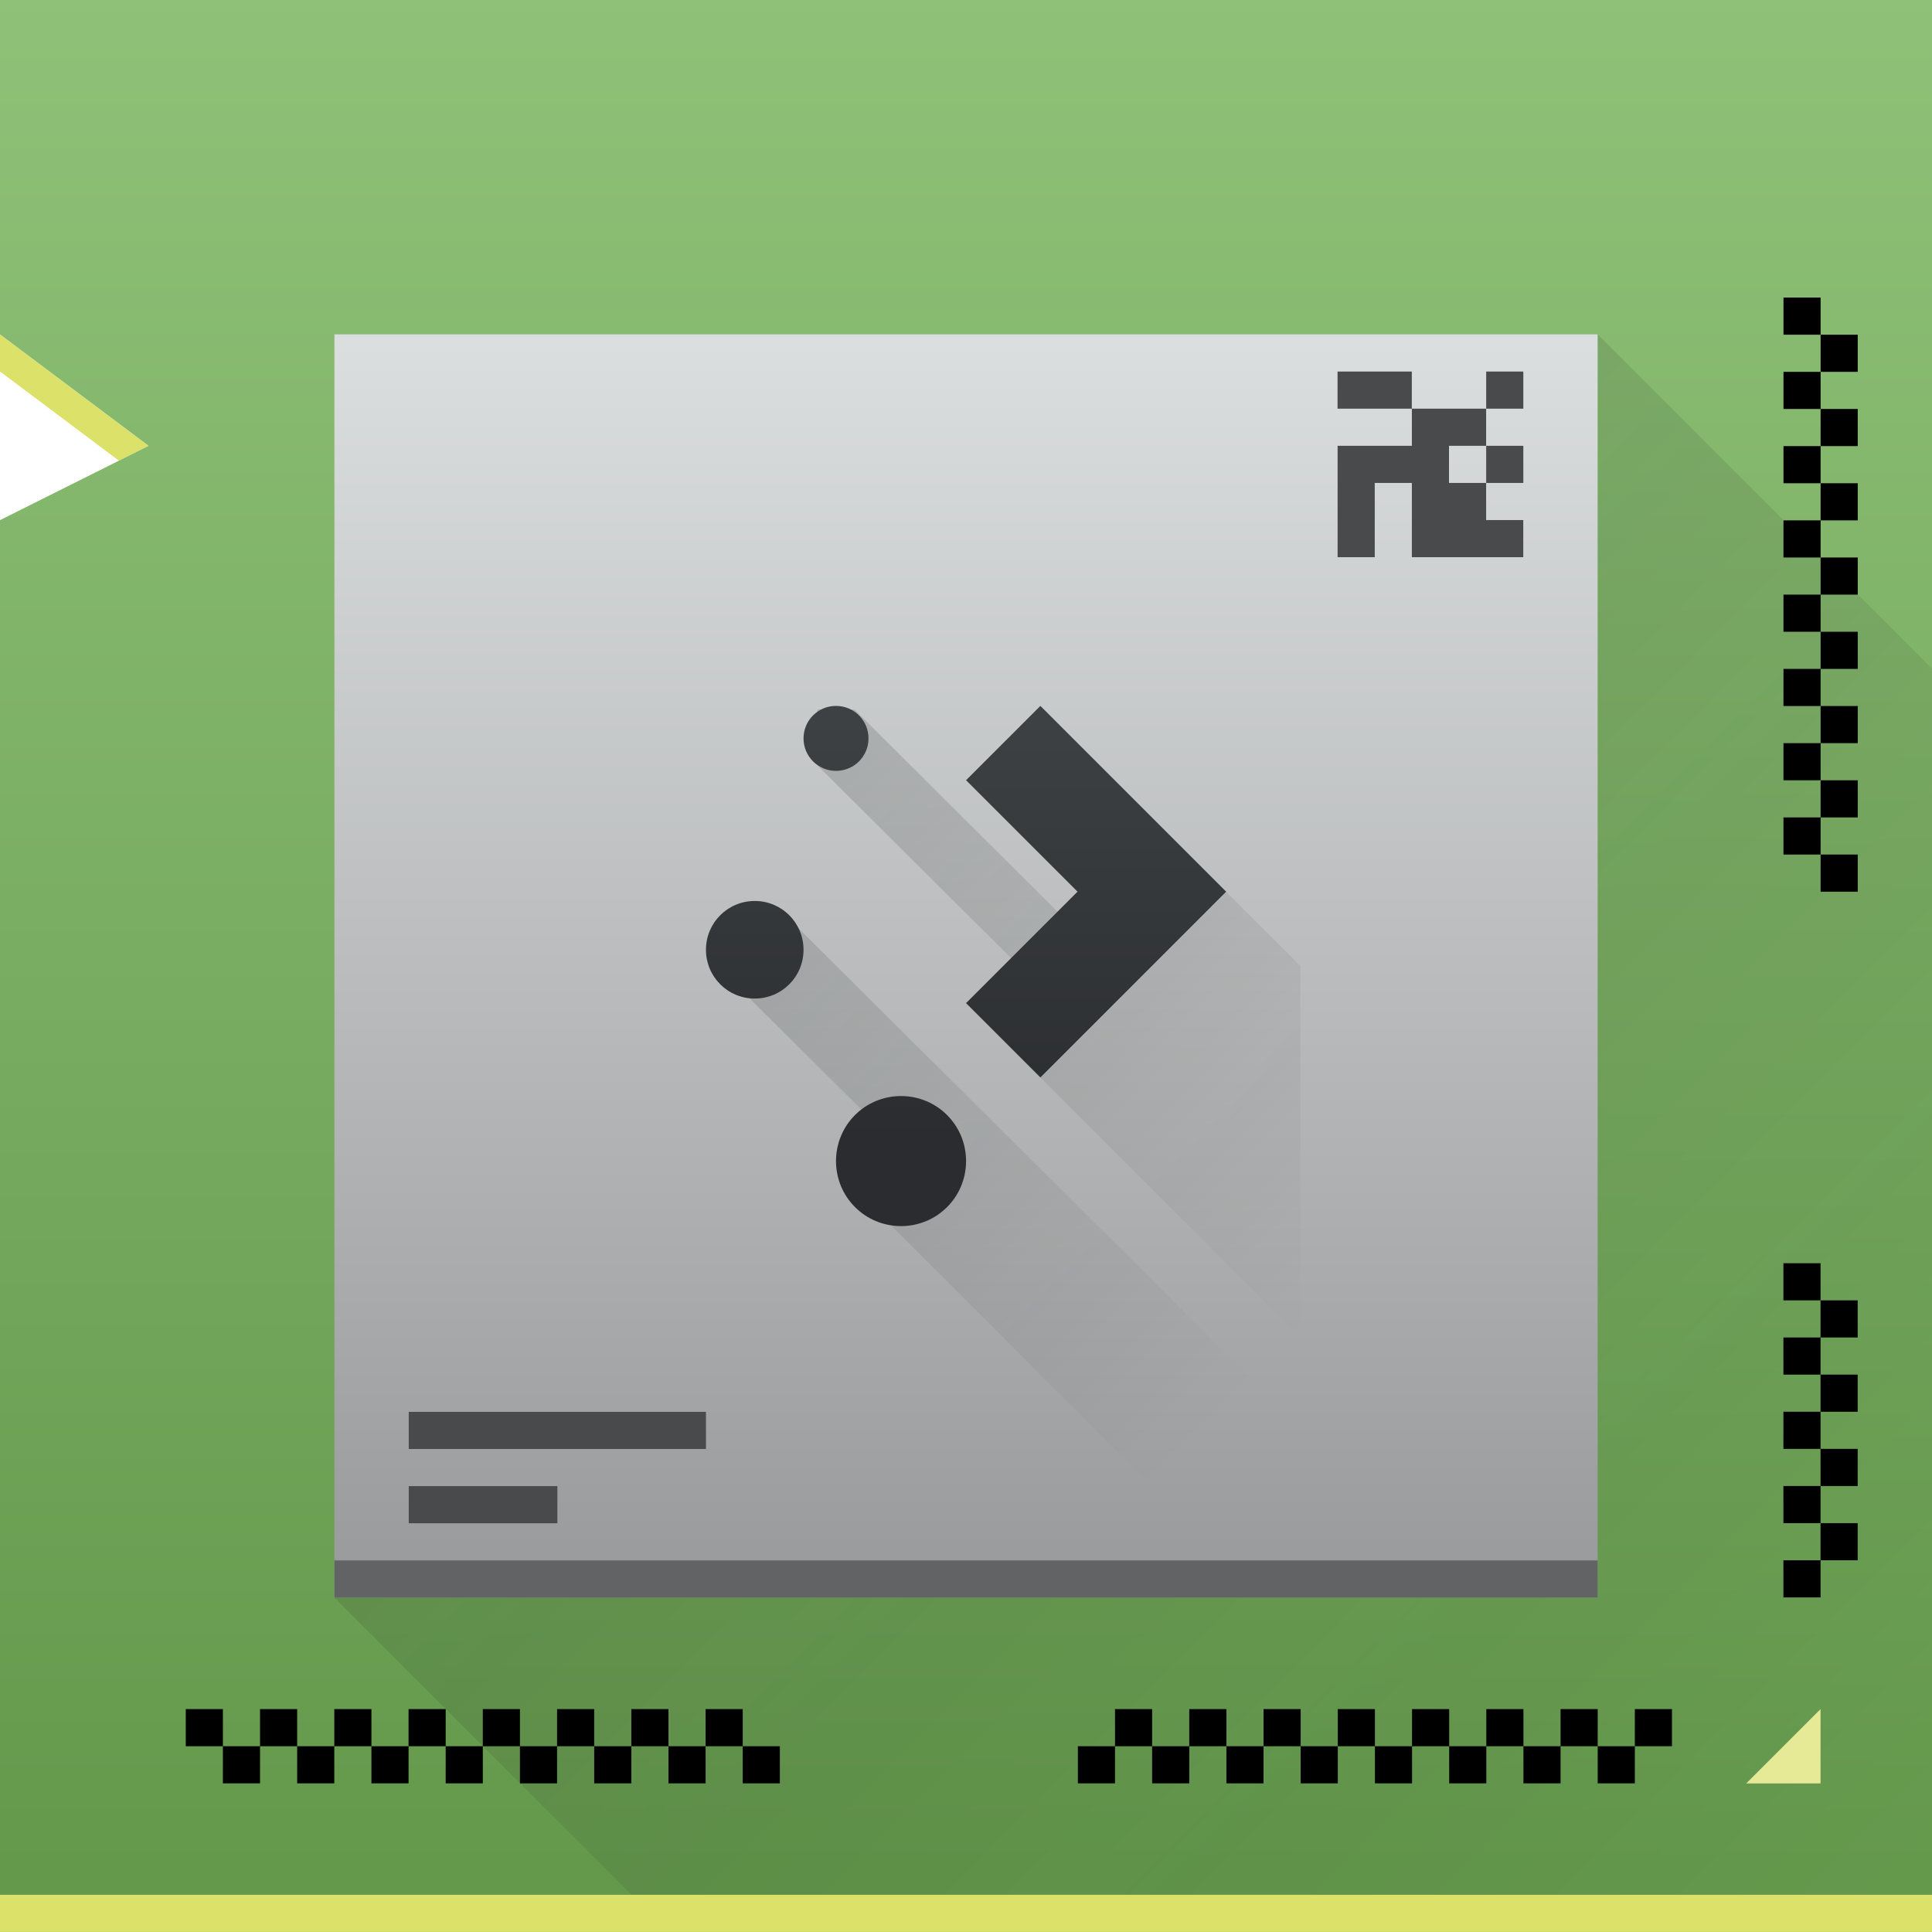 <?xml version="1.0" encoding="UTF-8" standalone="no"?>
<!-- Created with Inkscape (http://www.inkscape.org/) -->

<svg
   xmlns:dc="http://purl.org/dc/elements/1.1/"
   xmlns:cc="http://creativecommons.org/ns#"
   xmlns:rdf="http://www.w3.org/1999/02/22-rdf-syntax-ns#"
   xmlns:svg="http://www.w3.org/2000/svg"
   xmlns="http://www.w3.org/2000/svg"
   xmlns:xlink="http://www.w3.org/1999/xlink"
   xmlns:sodipodi="http://sodipodi.sourceforge.net/DTD/sodipodi-0.dtd"
   xmlns:inkscape="http://www.inkscape.org/namespaces/inkscape"
   width="32"
   version="1.1"
   height="32"
   id="svg38"
   sodipodi:docname="cpu.svg"
   inkscape:version="0.92.3 (2405546, 2018-03-11)">
  <sodipodi:namedview
     pagecolor="#ffffff"
     bordercolor="#666666"
     borderopacity="1"
     objecttolerance="10"
     gridtolerance="10"
     guidetolerance="10"
     inkscape:pageopacity="0"
     inkscape:pageshadow="2"
     inkscape:window-width="1920"
     inkscape:window-height="1005"
     id="namedview40"
     showgrid="false"
     inkscape:zoom="3.6875"
     inkscape:cx="32"
     inkscape:cy="11.943093"
     inkscape:window-x="-9"
     inkscape:window-y="-9"
     inkscape:window-maximized="1"
     inkscape:current-layer="layer1" />
  <defs
     id="defs5455">
    <linearGradient
       inkscape:collect="always"
       id="linearGradient4251-0">
      <stop
         style="stop-color:#63984b"
         id="stop4253-4" />
      <stop
         offset="1"
         style="stop-color:#8fc278"
         id="stop4255-2" />
    </linearGradient>
    <linearGradient
       inkscape:collect="always"
       id="linearGradient4159">
      <stop
         style="stop-color:#2a2c2f"
         id="stop4161" />
      <stop
         offset="1"
         style="stop-color:#424649"
         id="stop4163" />
    </linearGradient>
    <linearGradient
       inkscape:collect="always"
       xlink:href="#linearGradient4251-0"
       id="linearGradient4291"
       y1="549.798"
       y2="497.798"
       x2="0"
       gradientUnits="userSpaceOnUse"
       gradientTransform="matrix(0.615,0,0,0.615,141.143,217.461)" />
    <linearGradient
       inkscape:collect="always"
       xlink:href="#linearGradient4219"
       id="linearGradient4337"
       y1="549.798"
       y2="497.798"
       gradientUnits="userSpaceOnUse"
       x2="0"
       gradientTransform="matrix(0.402,0,0,0.402,228.176,329.039)" />
    <linearGradient
       inkscape:collect="always"
       xlink:href="#linearGradient4227"
       id="linearGradient5093"
       y1="10"
       x1="7"
       y2="27"
       x2="24"
       gradientUnits="userSpaceOnUse"
       gradientTransform="matrix(0.615,0,0,0.615,382.725,529.952)" />
    <linearGradient
       inkscape:collect="always"
       id="linearGradient4227">
      <stop
         style="stop-color:#292c2f"
         id="stop4229" />
      <stop
         offset="1"
         style="stop-opacity:0"
         id="stop4231" />
    </linearGradient>
    <linearGradient
       inkscape:collect="always"
       xlink:href="#linearGradient4159"
       id="linearGradient5010"
       y1="536.798"
       y2="522.798"
       x2="0"
       gradientUnits="userSpaceOnUse"
       gradientTransform="matrix(0.615,0,0,0.615,146.066,212.538)" />
    <linearGradient
       inkscape:collect="always"
       xlink:href="#linearGradient4227"
       id="linearGradient4383"
       y1="15"
       x1="15"
       y2="57"
       x2="57"
       gradientUnits="userSpaceOnUse"
       gradientTransform="matrix(0.615,0,0,0.615,372.879,520.106)" />
    <linearGradient
       inkscape:collect="always"
       id="linearGradient4219">
      <stop
         style="stop-color:#999a9c"
         id="stop4221" />
      <stop
         offset="1"
         style="stop-color:#dcdfdf"
         id="stop4223" />
    </linearGradient>
  </defs>
  <g
     inkscape:label="Capa 1"
     inkscape:groupmode="layer"
     id="layer1"
     transform="translate(-376.571,-523.798)">
    <path
       style="fill:#dce269;fill-rule:evenodd;stroke-width:0.615"
       id="path4346"
       d="m 376.571,529.336 v 0.615 l 1.969,1.477 0.493,-0.246 z"
       inkscape:connector-curvature="0" />
    <path
       style="fill:url(#linearGradient4291);stroke-width:0.615"
       id="rect4283"
       d="m 376.571,523.798 v 5.538 l 2.462,1.846 -2.462,1.231 v 23.385 h 32 v -32 z"
       inkscape:connector-curvature="0" />
    <path
       style="opacity:0.2;fill:url(#linearGradient4383);fill-rule:evenodd;stroke-width:0.615"
       id="path4378"
       d="m 403.033,529.336 -20.923,20.923 5.538,5.538 h 20.923 v -20.923 z"
       inkscape:connector-curvature="0" />
    <rect
       width="32"
       x="376.571"
       y="555.182"
       height="0.615"
       style="fill:#dce269;stroke-width:0.615"
       id="rect4293" />
    <path
       inkscape:connector-curvature="0"
       style="color:#000000;stroke-width:0.615"
       id="path4303-6"
       d="m 404.264,552.106 v 0.615 h -0.615 v -0.615 z m -0.615,0.615 v 0.615 h -0.615 v -0.615 z m -0.615,0 h -0.615 v -0.615 h 0.615 z m -0.615,0 v 0.615 h -0.615 v -0.615 z m -0.615,0 h -0.615 v -0.615 h 0.615 z m -0.615,0 v 0.615 h -0.615 v -0.615 z m -0.615,0 h -0.615 v -0.615 h 0.615 z m -0.615,0 v 0.615 h -0.615 v -0.615 z m -0.615,0 h -0.615 v -0.615 h 0.615 z m -0.615,0 v 0.615 h -0.615 v -0.615 z m -0.615,0 h -0.615 v -0.615 h 0.615 z m -0.615,0 v 0.615 h -0.615 v -0.615 z m -0.615,0 h -0.615 v -0.615 h 0.615 z m -0.615,0 v 0.615 h -0.615 v -0.615 z m -0.615,0 h -0.615 v -0.615 h 0.615 z m -0.615,0 v 0.615 h -0.615 v -0.615 z" />
    <path
       inkscape:connector-curvature="0"
       style="fill:#e6ea97;fill-rule:evenodd;stroke-width:0.615"
       id="path4317"
       d="m 406.725,552.106 -1.231,1.231 h 1.231 z" />
    <path
       inkscape:connector-curvature="0"
       style="color:#000000;stroke-width:0.615"
       id="path4331"
       d="m 379.648,552.106 v 0.615 h 0.615 v -0.615 z m 0.615,0.615 v 0.615 h 0.615 v -0.615 z m 0.615,0 h 0.615 v -0.615 h -0.615 z m 0.615,0 v 0.615 h 0.615 v -0.615 z m 0.615,0 h 0.615 v -0.615 h -0.615 z m 0.615,0 v 0.615 h 0.615 v -0.615 z m 0.615,0 h 0.615 v -0.615 h -0.615 z m 0.615,0 v 0.615 h 0.615 v -0.615 z m 0.615,0 h 0.615 v -0.615 h -0.615 z m 0.615,0 v 0.615 h 0.615 v -0.615 z m 0.615,0 h 0.615 v -0.615 h -0.615 z m 0.615,0 v 0.615 h 0.615 v -0.615 z m 0.615,0 h 0.615 v -0.615 h -0.615 z m 0.615,0 v 0.615 h 0.615 v -0.615 z m 0.615,0 h 0.615 v -0.615 h -0.615 z m 0.615,0 v 0.615 h 0.615 v -0.615 z" />
    <path
       inkscape:connector-curvature="0"
       style="color:#000000;stroke-width:0.615"
       id="path4333"
       d="m 407.341,538.567 h -0.615 v -0.615 h 0.615 z m -0.615,-0.615 h -0.615 v -0.615 h 0.615 z m 0,-0.615 v -0.615 h 0.615 v 0.615 z m 0,-0.615 h -0.615 v -0.615 h 0.615 z m 0,-0.615 v -0.615 h 0.615 v 0.615 z m 0,-0.615 h -0.615 v -0.615 h 0.615 z m 0,-0.615 v -0.615 h 0.615 v 0.615 z m 0,-0.615 h -0.615 v -0.615 h 0.615 z m 0,-0.615 v -0.615 h 0.615 v 0.615 z m 0,-0.615 h -0.615 v -0.615 h 0.615 z m 0,-0.615 v -0.615 h 0.615 v 0.615 z m 0,-0.615 h -0.615 v -0.615 h 0.615 z m 0,-0.615 v -0.615 h 0.615 v 0.615 z m 0,-0.615 h -0.615 v -0.615 h 0.615 z m 0,-0.615 v -0.615 h 0.615 v 0.615 z m 0,-0.615 h -0.615 v -0.615 h 0.615 z" />
    <rect
       width="20.923"
       x="382.11"
       y="529.336"
       height="20.923"
       style="fill:url(#linearGradient4337);stroke-width:0.615"
       id="rect4335" />
    <path
       inkscape:connector-curvature="0"
       style="color:#000000;stroke-width:0.615"
       id="path4339"
       d="m 406.11,544.721 v 0.615 h 0.615 v -0.615 z m 0.615,0.615 v 0.615 h 0.615 v -0.615 z m 0,0.615 h -0.615 v 0.615 h 0.615 z m 0,0.615 v 0.615 h 0.615 v -0.615 z m 0,0.615 h -0.615 v 0.615 h 0.615 z m 0,0.615 v 0.615 h 0.615 v -0.615 z m 0,0.615 h -0.615 v 0.615 h 0.615 z m 0,0.615 v 0.615 h 0.615 v -0.615 z m 0,0.615 h -0.615 v 0.615 h 0.615 z" />
    <path
       inkscape:connector-curvature="0"
       style="opacity:0.2;fill:url(#linearGradient5093);fill-rule:evenodd;stroke-width:0.615"
       id="path5074"
       d="m 390.11,535.552 v 0.923 l 4.441,4.421 -0.749,0.749 4.308,4.308 v -6.154 l -1.231,-1.231 -1.559,1.559 -4.595,-4.575 z m -1.231,3.323 v 1.353 l 2.462,2.446 v 1.431 l 4.308,4.308 h 2.462 V 547.441 l -8.615,-8.566 z" />
    <path
       inkscape:connector-curvature="0"
       style="fill:url(#linearGradient5010);stroke-width:0.615"
       id="path4783"
       d="m 390.418,535.49 c -0.298,0 -0.538,0.24 -0.538,0.538 0,0.298 0.24,0.538 0.538,0.538 0.298,0 0.538,-0.24 0.538,-0.538 0,-0.298 -0.24,-0.538 -0.538,-0.538 z m 3.385,0 -1.231,1.231 1.846,1.846 -1.846,1.846 1.231,1.231 1.846,-1.846 1.231,-1.231 -1.231,-1.231 z m -4.731,3.231 c -0.447,0 -0.808,0.36 -0.808,0.808 0,0.447 0.36,0.808 0.808,0.808 0.447,0 0.808,-0.36 0.808,-0.808 0,-0.447 -0.36,-0.808 -0.808,-0.808 z m 2.423,3.231 c -0.597,0 -1.077,0.48 -1.077,1.077 0,0.597 0.48,1.077 1.077,1.077 0.597,0 1.077,-0.48 1.077,-1.077 0,-0.597 -0.48,-1.077 -1.077,-1.077 z" />
    <rect
       width="20.923"
       x="382.11"
       y="549.644"
       height="0.615"
       style="fill:#616365;stroke-width:0.615"
       id="rect4167" />
    <rect
       width="4.923"
       x="383.341"
       y="547.183"
       height="0.615"
       style="fill:#484a4b;stroke-width:0.615"
       id="rect4172" />
    <rect
       width="2.462"
       x="383.341"
       y="548.413"
       height="0.615"
       style="fill:#484a4b;stroke-width:0.615"
       id="rect4174" />
    <path
       style="fill:#484a4b;stroke-width:0.615"
       id="rect4176"
       d="m 398.725,529.952 v 0.615 h 0.615 0.615 v -0.615 h -0.615 z m 1.231,0.615 v 0.615 h -0.615 -0.615 v 0.615 0.615 0.615 h 0.615 v -0.615 -0.615 h 0.615 v 0.615 0.615 h 0.615 0.615 0.615 v -0.615 h -0.615 v -0.615 h -0.615 v -0.615 h 0.615 v -0.615 h -0.615 z m 1.231,0 h 0.615 v -0.615 h -0.615 z m 0,0.615 v 0.615 h 0.615 v -0.615 z"
       inkscape:connector-curvature="0" />
  </g>
</svg>
